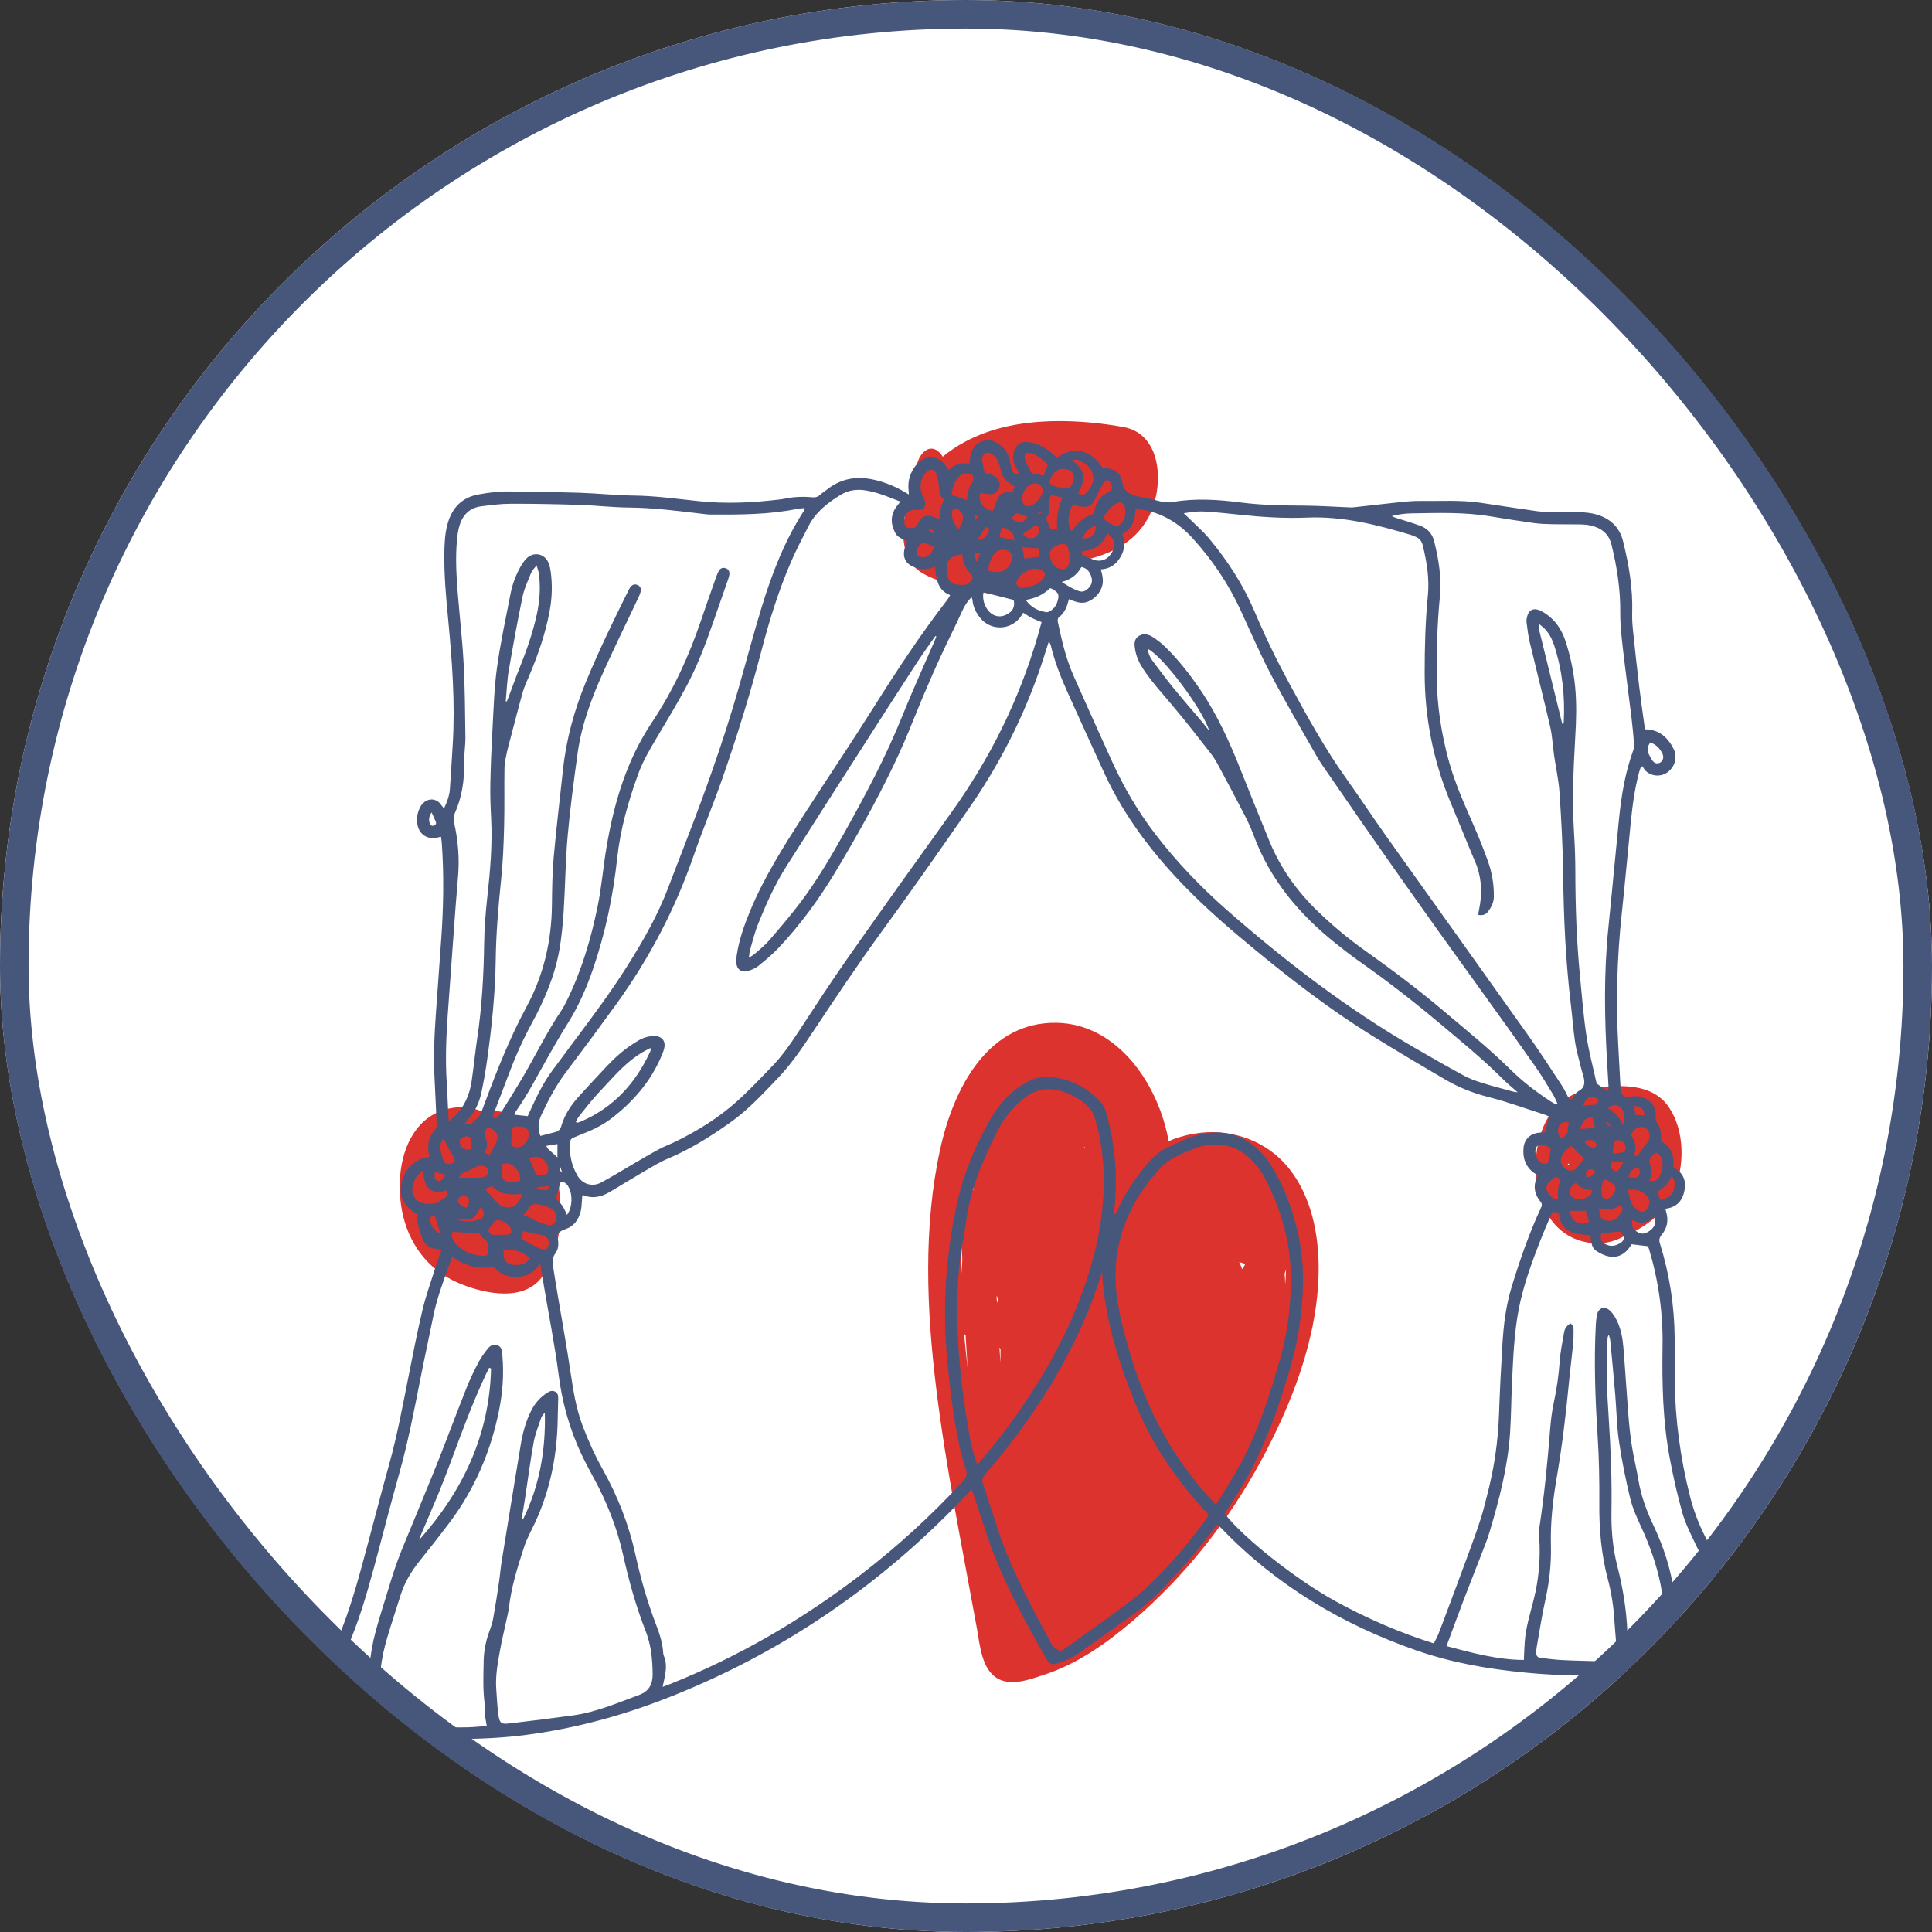 <svg width="203" height="203" viewBox="0 0 203 203" fill="none" xmlns="http://www.w3.org/2000/svg">
<rect x="0" y="0" width="203" height="203" fill="#333333" stroke="none"/>
<g clip-path="url(#clip0_1972_83518)">
<rect width="203" height="203" rx="101.5" fill="white"/>
<path d="M117.376 142.531C120.916 135.555 124.135 128.128 122.827 120.117C121.796 113.776 116.973 106.717 109.686 107.528C103.197 108.249 100.033 115.062 98.795 120.707C96.987 128.945 97.359 137.615 98.377 145.93C99.416 154.389 101.137 162.772 102.655 171.156C102.966 172.874 103.142 175.458 104.884 176.4C106.333 177.183 108.258 176.445 109.704 175.972C113.202 174.834 116.241 172.681 119.012 170.314C124.477 165.646 128.999 159.926 132.432 153.613C135.741 147.523 138.477 140.527 138.553 133.513C138.594 129.718 137.79 125.616 135.316 122.621C133.108 119.948 129.603 118.644 126.174 119.02C117.915 119.923 114.02 128.555 114.209 136.032C114.237 137.07 114.485 139.44 115.934 139.482C117.383 139.523 117.642 136.935 117.659 136.032C117.787 129.249 117.577 122.476 117.111 115.711L113.957 118.371C114.368 120.175 114.775 121.983 115.186 123.787C115.362 124.557 115.993 125.644 116.904 125.433C117.866 125.212 118.218 123.77 118.339 122.963C118.449 122.211 118.56 121.459 118.674 120.703L117.47 123.111L117.625 122.994H116.707L116.838 123.053L116.076 122.166L115.72 119.451L116.514 117.388L116.393 117.56L117.263 117.088C117.476 117.464 117.528 117.567 117.414 117.398C117.287 117.032 117.142 116.674 116.98 116.322C116.762 115.904 116.493 115.47 116.2 115.1C115.61 114.352 114.765 113.693 113.892 113.31C112.115 112.53 110.09 112.492 108.289 113.21C103.711 115.031 102.245 120.914 102.255 125.326C102.255 125.871 102.9 129.866 104.439 128.652C106.916 126.699 109.397 124.747 111.874 122.794L110.197 121.907C112.488 127.52 113.385 133.648 112.743 139.675L116.069 141.51C116.717 134.596 115.658 127.748 112.664 121.459C112.077 120.231 110.825 120.175 110.225 121.459C107.458 127.375 106.581 134.044 107.751 140.475C107.927 141.451 108.479 143.47 109.873 142.883C111.177 142.335 111.242 139.723 111.077 138.64C110.566 135.29 110.987 132.023 112.346 128.911L109.462 127.389C110.069 133.251 110.673 139.109 111.28 144.97L114.434 142.311C113.167 136.88 111.57 131.547 109.638 126.316C109.331 125.485 108.268 123.698 107.278 125.078C105.608 127.403 104.618 129.973 104.294 132.823H107.62C107.278 130.825 106.933 128.828 106.592 126.83C106.45 125.999 106.136 124.584 105.157 124.36C104.177 124.136 103.642 125.25 103.438 126.006C102.576 129.214 101.713 132.426 100.851 135.635L104.004 138.295C104.58 134.679 104.656 131.074 104.401 127.424C104.335 126.503 103.721 124.674 102.507 124.954C101.293 125.233 100.992 127.369 101.01 128.341C101.251 141.638 102.345 154.91 104.308 168.061C104.432 168.889 104.777 170.311 105.743 170.532C106.709 170.752 107.244 169.638 107.461 168.886C110.245 159.336 111.615 149.431 111.546 139.482C111.539 138.536 111.342 136.628 110.28 136.156C109.217 135.683 108.544 136.904 108.331 137.743C107.471 141.117 106.612 144.494 105.753 147.868L108.907 148.693C108.562 144.622 108.517 140.537 108.689 136.456H105.239C104.853 147.272 105.412 158.112 106.871 168.834C106.951 169.403 107.496 171.639 108.534 171.366C113.06 170.183 116.404 167.171 119.536 163.825C122.779 160.361 126.022 156.832 128.727 152.923C131.546 148.852 133.781 144.374 134.682 139.468C135.472 135.159 135.161 129.628 131.987 126.265C128.427 122.494 122.986 123.194 118.405 124.17C116.096 124.66 115.952 131.143 118.405 131.07C123.614 130.915 128.696 131.802 133.522 133.782C133.122 132.368 132.719 130.953 132.318 129.539C131.873 131.771 130.172 133.803 128.906 135.628C127.292 137.953 125.677 140.282 124.063 142.607C120.833 147.261 117.608 151.912 114.378 156.566C115.075 158.374 115.772 160.178 116.469 161.986C119.905 155.386 124.552 149.559 130.138 144.65C131.756 143.228 130.828 136.604 128.396 138.691C121.775 144.384 114.271 149 106.271 152.481L107.948 153.368C106.933 151.639 106.585 149.994 107.485 148.144C108.386 146.295 110.801 146.93 111.66 148.524C112.767 150.584 112.678 153.658 112.829 155.935C113.036 158.984 113.016 162.072 112.774 165.118L115.658 163.597C113.716 159.133 112.76 154.203 113.129 149.331C113.223 148.086 113.274 146.109 112.132 145.26C111.094 144.491 110.211 145.671 109.98 146.671C108.82 151.677 108.296 156.766 108.593 161.903L111.981 160.985C111.27 153.192 110.925 145.374 110.904 137.546C110.904 136.639 110.594 134.006 109.179 134.096C107.578 134.196 106.33 134.852 105.232 136.004C105.929 137.812 106.626 139.616 107.323 141.424C108.672 138.133 111.932 136.035 115.379 135.442C117.494 135.079 119.667 135.183 121.772 135.573C122.841 135.769 123.893 136.056 124.925 136.401C125.453 136.577 127.588 137.035 127.837 137.515L127.333 135.076C128.078 133.427 128.096 132.996 127.388 133.782C127.03 134.044 126.671 134.307 126.312 134.569C125.774 134.962 125.236 135.355 124.697 135.752C123.531 136.604 122.365 137.46 121.199 138.312C118.777 140.085 116.359 141.859 113.937 143.628L115.886 148.696C116.869 144.073 118.618 139.675 121.24 135.728H119.498C120.04 136.263 121.016 137.16 120.647 138.012C121.551 139.406 122.455 140.799 123.355 142.193C123.535 141.614 123.714 141.034 123.893 140.454C124.259 139.271 124.421 135.297 122.403 135.262C121.137 135.241 119.874 135.217 118.608 135.197C116.234 135.155 116.179 142.055 118.608 142.097C119.874 142.117 121.137 142.141 122.403 142.162L120.913 136.97C120.733 137.55 120.554 138.129 120.374 138.709C119.96 140.044 119.985 141.979 120.82 143.159C121.503 144.125 122.569 144.073 123.086 142.89C124.901 138.709 124.639 133.113 121.24 129.766C120.744 129.276 119.967 129.059 119.498 129.766C116.362 134.489 114.089 139.654 112.905 145.209C112.636 146.475 112.529 147.813 113.04 149.041C113.278 149.614 114.023 150.887 114.854 150.277C118.977 147.258 123.103 144.236 127.226 141.217C129.465 139.578 130.876 138.043 130.78 135.069C130.683 132.168 129.251 130.981 126.722 130.053C122.469 128.493 117.887 127.693 113.461 128.99C109.648 130.108 106.399 132.837 104.884 136.539C104.308 137.943 104.153 139.637 104.749 141.069C105.15 142.035 106.009 142.973 106.975 141.959C107.592 141.307 108.299 141.048 109.179 140.993L107.454 137.543C107.478 145.981 107.889 154.413 108.655 162.817C108.738 163.735 109.324 165.57 110.549 165.288C111.774 165.005 112.101 162.866 112.046 161.9C111.822 157.946 112.07 154.013 112.964 150.149L109.811 147.489C109.259 154.724 110.328 161.8 113.226 168.468C114.251 170.828 115.993 168.413 116.11 166.947C116.514 161.841 116.493 156.749 115.941 151.653C115.551 148.062 115.124 142.566 111.436 140.686C107.747 138.805 105.222 142.135 104.201 145.422C102.914 149.569 103.307 154.472 105.515 158.239C105.891 158.877 106.388 159.478 107.192 159.126C115.562 155.483 123.224 150.587 130.141 144.643L128.399 138.685C122.493 143.873 117.663 150.128 114.033 157.101C113.357 158.401 113.343 160.295 113.899 161.631C114.233 162.438 115.289 163.721 116.124 162.521C119.74 157.308 123.355 152.098 126.971 146.885C130.338 142.035 134.468 137.294 135.648 131.367C135.865 130.277 135.72 127.648 134.444 127.124C129.344 125.029 123.921 124.001 118.411 124.164V131.064C122.213 130.256 128.303 128.994 130.866 132.964C132.932 136.163 130.455 141.017 128.889 143.884C126.515 148.224 123.19 151.971 119.874 155.607C116.559 159.243 113.305 163.211 108.541 164.456C109.096 165.301 109.648 166.143 110.204 166.988C108.824 156.859 108.331 146.661 108.693 136.442C108.731 135.407 108.375 133.033 106.968 132.992C105.56 132.951 105.281 135.538 105.243 136.442C105.043 141.141 105.184 145.83 105.584 150.515C105.653 151.336 106.095 152.774 107.02 152.985C107.944 153.195 108.544 152.098 108.738 151.339C109.597 147.965 110.456 144.588 111.315 141.213L108.099 139.471C108.161 148.258 106.947 156.956 104.487 165.391L107.641 166.216C105.767 153.664 104.698 141.017 104.467 128.328L101.079 129.245C101.248 131.657 101.061 134.065 100.682 136.446C100.492 137.646 100.596 139.709 101.679 140.517C102.762 141.324 103.57 140.089 103.832 139.105C104.694 135.897 105.557 132.685 106.419 129.477L103.266 128.652C103.607 130.65 103.952 132.647 104.294 134.645C104.435 135.462 104.825 137.177 105.957 137.177C107.089 137.177 107.527 135.469 107.62 134.645C107.772 133.292 108.22 132.133 109.017 131.022L106.657 129.784C108.589 135.014 110.187 140.351 111.453 145.778C111.684 146.764 112.56 147.969 113.606 147.189C114.723 146.357 114.73 144.322 114.603 143.118C113.995 137.256 113.392 131.398 112.784 125.537C112.636 124.098 110.942 121.631 109.9 124.015C107.634 129.207 106.888 134.852 107.744 140.458L111.07 138.622C110.297 134.372 110.825 130.239 112.657 126.32H110.218C112.198 130.477 113.167 135.052 112.736 139.657C112.622 140.865 112.581 143.277 113.94 143.901C115.3 144.525 115.965 142.411 116.062 141.493C116.959 133.116 115.814 124.812 112.629 117.012C112.415 116.487 111.594 115.618 110.953 116.125C108.475 118.078 105.995 120.03 103.518 121.983L105.702 125.309C105.691 121.355 110.169 117.591 113.854 120.438C114.955 121.29 115.613 125.009 117.721 123.846C119.829 122.683 119.76 117.291 117.625 116.322C117.318 116.156 117.014 116.156 116.707 116.322C115.251 117.426 115.262 119.43 115.013 121.107L118.166 120.282C117.756 118.478 117.349 116.67 116.938 114.866C116.714 113.876 115.827 112.678 114.785 113.455C113.644 114.303 113.702 116.301 113.788 117.526C114.213 123.677 114.33 129.849 114.216 136.014H117.666C117.542 131.133 120.964 126.596 125.936 125.937C130.6 125.319 134.982 128.086 135.109 133.009C135.237 137.932 132.87 143.156 130.655 147.472C128.047 152.56 124.646 157.201 120.613 161.254C118.508 163.369 116.248 165.346 113.719 166.94C112.498 167.709 111.218 168.386 109.876 168.917C109.238 169.169 108.586 169.39 107.92 169.559C107.627 169.635 107.327 169.71 107.026 169.755C106.781 169.81 106.53 169.838 106.278 169.828C106.002 169.752 105.943 169.835 106.095 170.08L106.164 170.328C106.133 170.1 106.095 169.873 106.05 169.645C105.974 169.196 105.888 168.751 105.809 168.306C105.667 167.527 105.526 166.743 105.384 165.964C105.06 164.18 104.739 162.393 104.415 160.609C103.818 157.311 103.211 154.013 102.669 150.704C101.596 144.105 100.785 137.449 101.065 130.753C101.265 125.992 101.793 120.165 105.346 116.58C109.61 112.278 116.762 114.852 118.936 120.027C121.392 125.878 117.528 132.537 114.937 137.639C114.233 139.03 114.185 141.134 114.937 142.518C115.596 143.735 116.724 143.808 117.376 142.518V142.531Z" fill="#DC332E"/>
<path d="M118.902 127.61C120.396 125.868 121.075 123.394 120.927 121.124C120.872 120.293 120.813 119.44 120.423 118.685C120.196 118.247 119.771 117.674 119.202 117.674C117.822 117.674 117.415 120.186 117.477 121.124C117.491 121.272 117.498 121.421 117.494 121.569L117.529 121.096C117.477 121.448 117.494 121.393 117.584 120.931C117.501 121.19 117.501 121.217 117.584 121.007C117.674 120.627 117.442 121.272 117.398 121.369C117.308 121.524 117.325 121.5 117.446 121.3C117.356 121.421 117.263 121.535 117.163 121.645C116.156 122.818 116.08 124.957 116.545 126.365C116.873 127.351 117.853 128.828 118.905 127.603L118.902 127.61Z" fill="#DC332E"/>
<path d="M101.627 60.145C105.519 59.8 109.545 59.718 113.385 58.969C116.383 58.382 119.16 57.164 120.671 54.36C122.324 51.293 122.217 45.624 118.042 44.872C114.175 44.175 109.728 43.944 105.874 44.793C102.704 45.49 99.692 46.973 97.549 49.471C96.521 50.672 95.631 52.165 95.207 53.694C94.655 55.678 94.713 58.624 96.535 59.962C97.936 60.99 100.202 61.456 101.852 61.905C103.794 62.429 105.826 62.785 107.837 62.471C110.946 61.981 113.758 60.159 115.089 57.251C116.041 55.167 116.469 52.345 115.358 50.233C114.437 48.484 111.995 48.181 110.211 48.101C107.955 48.001 105.905 48.664 103.849 49.509C102.931 49.885 101.986 50.327 100.972 50.295C100.585 50.285 100.275 50.223 99.923 50.061C98.174 49.243 100.127 48.529 99.337 52.272C99.637 50.858 99.861 48.695 98.719 47.553C97.677 46.507 96.604 47.639 96.359 48.791C95.6 52.379 96.846 57.678 101.551 57.158C103.539 56.937 105.226 55.753 107.137 55.284C108.238 55.015 109.4 54.946 110.525 55.029C111.039 55.067 111.556 55.129 112.06 55.239L112.798 55.44C113.312 55.719 113.309 55.546 112.788 54.915L112.616 52.255C112.412 54.404 108.876 55.522 107.127 55.667C105.377 55.812 103.604 55.512 101.931 55.026C100.806 54.698 98.336 54.27 97.601 53.318L98.395 55.381C98.357 55.922 98.315 56.464 98.277 57.006C98.374 56.799 98.481 56.595 98.598 56.399C98.798 56.178 98.954 55.878 99.143 55.64C99.616 55.056 100.144 54.529 100.741 54.077C102.031 53.1 103.552 52.369 105.101 51.914C108.896 50.796 113.057 51.234 116.925 51.662C117.29 51.703 117.684 51.793 118.053 51.793L118.508 51.927C118.784 49.34 118.715 48.505 118.294 49.416C117.846 49.788 117.577 50.334 117.059 50.689C115.91 51.475 114.517 51.883 113.161 52.131C109.386 52.821 105.457 52.924 101.638 53.259C99.174 53.476 99.333 60.363 101.638 60.159L101.627 60.145Z" fill="#DC332E"/>
<path d="M48.315 132.143C51.282 131.063 53.414 128.372 53.952 125.278C54.452 122.418 53.904 118.723 51.202 117.081C49.063 115.78 46.093 116.253 44.35 117.995C42.025 120.317 41.66 124.184 42.246 127.251C42.884 130.587 44.93 133.399 48.083 134.769C50.498 135.818 54.428 136.763 56.532 134.655C58.985 132.195 59.137 127.51 58.665 124.308C58.192 121.107 56.581 117.926 53.421 116.977C49.705 115.859 47.097 119.171 46.7 122.552C46.459 124.595 46.883 126.992 48.342 128.535C48.86 129.08 49.495 129.466 50.209 129.68C50.378 129.732 53.096 129.87 52.958 129.577L52.513 126.22L52.451 126.637L54.573 124.229C52.727 123.377 50.878 122.525 49.032 121.673C46.676 120.586 46.017 127.358 48.114 128.328C49.96 129.18 51.809 130.032 53.655 130.884C55.018 131.512 55.642 129.38 55.777 128.476C56.146 125.968 55.411 122.601 52.292 122.856C51.727 122.901 51.226 123.049 50.671 122.87C49.708 122.563 49.843 121.662 49.888 123.505C49.933 125.347 49.774 124.588 50.509 124.067C50.899 123.794 51.295 123.677 51.761 123.639C53.652 123.484 55.435 125.109 55.387 126.989C55.332 129.207 53.386 129.114 51.585 128.845C49.784 128.576 42.833 125.637 46.648 123.629C47.335 123.266 48.139 123.173 48.904 123.266C49.274 123.311 49.608 123.394 49.943 123.56C49.988 123.58 50.709 124.136 50.73 124.136C51.009 124.602 50.999 124.229 50.699 123.025C50.809 122.697 50.799 122.677 50.671 122.966C50.422 123.128 50.178 123.701 49.95 123.936C49.232 124.678 48.352 125.143 47.39 125.495C45.289 126.261 45.765 133.075 48.308 132.15L48.315 132.143Z" fill="#DC332E"/>
<path d="M46.728 129.249C49.118 129.249 49.139 122.349 46.728 122.349C44.316 122.349 44.316 129.249 46.728 129.249Z" fill="#DC332E"/>
<path d="M169.896 130.18C172.432 129.259 174.74 127.803 175.854 125.24C177.03 122.528 177.041 118.819 175.34 116.318C173.818 114.086 171.055 114 168.588 114.176C165.883 114.369 163.562 115.473 162.347 117.995C160.194 122.459 161.409 130.06 167.312 130.615C169.716 130.843 171.935 129.518 172.98 127.369C174.184 124.895 174.374 120.82 172.176 118.813C171.766 118.44 171.4 118.209 170.848 118.464C169.095 119.271 167.905 120.548 166.905 122.173L168.581 121.286C168.395 121.038 168.229 120.983 168.091 121.124C167.757 120.027 166.822 118.813 165.732 119.886C164.641 120.958 164.714 123.308 165.114 124.605C165.556 126.044 166.256 127.282 167.664 127.938C168.471 128.314 168.964 127.665 169.34 127.051C169.91 126.127 170.796 125.561 171.762 125.119L170.434 124.771C171.162 125.55 171.155 124.96 170.406 123.001C170.513 122.639 170.482 122.587 170.306 122.842C169.968 122.966 169.637 123.346 169.275 123.487C168.333 123.853 167.184 123.832 166.246 123.456C165.687 123.232 165.366 122.711 164.886 122.476C164.307 122.19 165.604 122.1 164.804 122.697C164.942 122.594 165.583 121.921 165.949 121.714C167.07 121.083 168.426 121.048 169.678 121.034C170.193 121.027 170.72 121.024 171.231 121.065C171.931 121.121 172.514 121.566 173.132 121.645C173.367 121.99 173.418 122.004 173.287 121.683C173.153 121.341 173.153 120.986 173.284 120.613C173.449 120.731 172.401 121.759 172.328 121.821C171.379 122.625 170.134 123.101 168.978 123.518C166.877 124.281 167.353 131.095 169.896 130.173V130.18Z" fill="#DC332E"/>
<path d="M25.828 170.252C26.269 170.252 26.5 170.514 26.704 170.776C27.056 171.228 27.391 171.694 27.718 172.163C28.888 173.857 30.299 175.313 31.948 176.541C32.134 176.679 32.328 176.807 32.552 176.966C33.476 175.737 34.439 174.595 35.07 173.202C36.35 170.362 37.244 167.399 38.058 164.408C39.024 160.864 39.931 157.308 40.915 153.771C41.76 150.739 42.319 147.648 42.936 144.57C43.399 142.262 43.844 139.944 44.389 137.653C44.73 136.211 45.234 134.807 45.682 133.392C45.9 132.706 46.148 132.033 46.404 131.301C46.221 131.274 46.083 131.243 45.948 131.236C45.165 131.188 44.623 130.798 44.361 130.066C44.075 129.269 43.757 128.476 43.885 127.627C42.395 126.737 41.884 125.688 42.201 124.232C42.512 122.818 43.675 121.728 45.106 121.548C45.086 121.41 45.075 121.272 45.048 121.138C44.872 120.248 45.062 119.447 45.665 118.768C45.838 118.574 45.896 118.388 45.883 118.14C45.807 116.591 45.752 115.045 45.669 113.496C45.544 111.222 45.627 108.956 45.786 106.686C45.969 104.06 46.162 101.435 46.352 98.809C46.597 95.418 46.662 92.027 46.424 88.632C46.407 88.408 46.373 88.187 46.341 87.921C46.131 87.966 45.989 87.997 45.848 88.025C44.875 88.204 44.061 87.662 43.871 86.686C43.747 86.041 43.84 85.416 44.14 84.83C44.644 83.84 45.803 83.702 46.39 84.62C46.445 84.706 46.521 84.782 46.655 84.947C46.976 84.254 47.221 83.612 47.27 82.915C47.38 81.37 47.47 79.824 47.566 78.275C47.839 73.873 47.508 69.495 47.093 65.117C46.876 62.833 46.662 60.552 46.686 58.255C46.697 57.171 46.738 56.084 47.031 55.032C47.49 53.387 48.501 52.286 50.236 51.962C51.344 51.755 52.458 51.613 53.59 51.638C56.029 51.689 58.472 51.696 60.911 51.776C62.798 51.838 64.682 52.045 66.569 52.069C68.891 52.096 71.178 52.421 73.479 52.662C76.319 52.959 79.161 52.817 81.99 52.472C82.494 52.41 82.994 52.272 83.498 52.238C84.084 52.196 84.681 52.183 85.264 52.245C85.613 52.283 85.875 52.248 86.134 52.017C86.386 51.793 86.675 51.61 86.945 51.399C88.321 50.323 89.874 50.026 91.567 50.351C92.958 50.616 94.234 51.168 95.494 51.958C95.483 51.779 95.483 51.648 95.469 51.517C95.359 50.561 95.618 49.702 96.191 48.947C97.146 47.694 98.678 47.78 99.499 49.115C99.544 49.184 99.592 49.25 99.689 49.385C100.289 48.774 101.02 48.574 101.869 48.719C101.89 48.474 101.897 48.288 101.924 48.105C102.049 47.325 102.376 46.659 103.153 46.38C103.943 46.093 104.664 46.352 105.264 46.904C105.73 47.332 106.02 47.87 106.14 48.495C106.189 48.743 106.216 48.998 106.278 49.247C106.378 49.654 106.641 49.874 107.144 49.847C107.01 49.595 106.885 49.34 106.741 49.091C106.454 48.608 106.375 48.101 106.513 47.56C106.72 46.735 107.272 46.331 108.11 46.462C109.076 46.614 109.921 47.049 110.636 47.718C110.774 47.846 110.894 47.991 111.022 48.125C112.53 46.946 114.493 47.049 115.814 49.109C116.252 49.209 116.673 49.226 117.018 49.395C117.584 49.674 117.881 50.216 117.963 50.83C118.019 51.237 118.177 51.472 118.519 51.731C118.923 52.034 119.326 52.131 119.792 52.203C120.399 52.3 121.003 52.434 121.593 52.6C122.134 52.752 122.68 52.842 123.228 52.745C125.643 52.321 128.048 52.5 130.456 52.807C132.65 53.087 134.858 53.111 137.066 53.128C138.57 53.138 140.074 53.242 141.579 53.3C141.81 53.311 142.048 53.328 142.276 53.3C143.921 53.121 145.563 52.921 147.209 52.752C147.906 52.679 148.606 52.624 149.307 52.635C151.384 52.662 153.471 52.517 155.537 52.824C157.511 53.114 159.481 53.425 161.454 53.704C161.979 53.776 162.51 53.79 163.041 53.801C164.059 53.814 165.08 53.78 166.098 53.821C166.667 53.842 167.25 53.908 167.792 54.07C169.189 54.487 170.165 55.384 170.528 56.83C171.156 59.328 171.58 61.853 171.497 64.447C171.476 65.082 171.528 65.72 171.594 66.352C171.794 68.294 172.008 70.233 172.239 72.172C172.401 73.541 172.605 74.908 172.791 76.274C172.808 76.395 172.843 76.515 172.867 76.629C174.34 76.657 175.24 77.488 175.848 78.686C176.237 79.458 176.048 80.341 175.471 80.924C174.768 81.635 173.688 81.683 172.939 81.021C172.787 80.887 172.691 80.683 172.57 80.51C172.518 80.538 172.467 80.566 172.415 80.593C172.353 80.762 172.28 80.928 172.235 81.1C171.77 82.829 171.532 84.595 171.352 86.369C171.031 89.581 170.745 92.793 170.4 96.001C169.903 100.614 169.779 105.233 170.034 109.863C170.121 111.412 170.203 112.958 170.286 114.507C170.317 115.055 170.717 115.369 171.259 115.249C171.794 115.128 172.311 115.145 172.812 115.383C173.602 115.756 174.047 116.453 173.978 117.325C173.953 117.622 174.009 117.85 174.174 118.091C174.54 118.626 174.557 119.247 174.523 119.903C175.575 120.506 176.003 121.431 175.796 122.638C176.734 123.132 177.165 123.887 177.021 124.902C176.855 126.061 176.258 126.865 174.982 127.003C175.023 127.165 175.047 127.265 175.075 127.365C175.333 128.248 175.168 129.062 174.588 129.756C174.333 130.059 174.305 130.311 174.416 130.67C175.42 133.896 175.934 137.197 175.961 140.575C175.975 142.083 175.954 143.59 175.968 145.095C176.013 149.21 176.569 153.261 177.579 157.249C177.942 158.677 178.452 160.036 179.115 161.354C180.346 163.8 181.557 166.257 182.741 168.727C183.086 169.452 183.306 170.235 183.576 170.99C183.658 171.225 183.724 171.466 183.814 171.77C184.076 171.642 184.283 171.553 184.483 171.446C186.08 170.59 187.546 169.538 188.978 168.441C191.573 166.45 194.115 164.394 196.541 162.2C197.217 161.589 197.879 160.958 198.517 160.302C200.957 157.801 202.768 154.91 203.844 151.574C203.924 151.332 204.006 151.087 204.131 150.866C204.303 150.563 204.614 150.463 204.89 150.563C205.179 150.67 205.317 150.932 205.262 151.287C205.242 151.411 205.193 151.532 205.155 151.653C203.972 155.438 201.933 158.705 199.128 161.492C196.744 163.863 194.15 165.988 191.517 168.068C190.434 168.924 189.334 169.755 188.226 170.58C184.907 173.05 181.178 174.533 177.103 175.196C171.563 176.096 166.001 176.286 160.412 175.758C156.445 175.386 152.543 174.716 148.772 173.395C140.999 170.673 134.092 166.564 128.348 160.595C128.244 160.488 128.137 160.385 128.027 160.288C127.999 160.264 127.951 160.264 127.858 160.237C127.744 160.381 127.61 160.54 127.485 160.706C125.94 162.817 124.201 164.766 122.417 166.674C121.355 167.809 120.185 168.827 118.926 169.734C117.17 171.001 115.397 172.246 113.637 173.509C112.819 174.095 111.94 174.544 110.97 174.823C110.646 174.916 110.38 174.854 110.166 174.606C110.056 174.478 109.953 174.34 109.87 174.192C107.482 169.955 105.157 165.688 103.611 161.047C103.184 159.757 102.77 158.463 102.345 157.173C102.283 156.98 102.204 156.793 102.093 156.504C101.824 156.783 101.624 156.99 101.424 157.201C92.523 166.585 82.097 173.726 70.036 178.439C65.292 180.291 60.404 181.613 55.349 182.282C52.928 182.603 50.492 182.72 48.046 182.717C45.696 182.713 43.402 182.279 41.087 182.006C36.95 180.888 33.021 179.356 29.781 176.424C28.581 175.337 27.497 174.144 26.607 172.788C26.307 172.329 26.073 171.825 25.838 171.328C25.686 170.997 25.634 170.638 25.814 170.245L25.828 170.252ZM162.755 117.319C162.682 117.281 162.575 117.212 162.462 117.174C160.461 116.532 158.484 115.801 156.452 115.283C154.847 114.873 153.333 114.296 151.922 113.468C149.303 111.937 146.688 110.391 144.111 108.787C139.83 106.123 135.841 103.063 131.953 99.862C129.328 97.702 126.751 95.49 124.387 93.044C120.999 89.539 118.088 85.696 116.038 81.249C114.714 78.375 113.413 75.494 112.112 72.61C111.412 71.061 110.808 69.474 110.408 67.818C110.384 67.711 110.322 67.614 110.215 67.366C110.091 67.752 110.011 67.987 109.939 68.225C108.121 74.18 105.426 79.721 101.883 84.833C98.861 89.194 95.814 93.541 92.685 97.829C90.129 101.331 87.728 104.933 85.333 108.538C84.216 110.222 83.077 111.881 81.676 113.344C80.117 114.966 78.589 116.629 76.743 117.936C74.662 119.413 72.51 120.765 70.143 121.755C69.308 122.104 68.525 122.594 67.738 123.049C66.527 123.753 65.337 124.488 64.133 125.205C63.26 125.73 62.346 125.992 61.342 125.595C61.307 125.581 61.259 125.602 61.173 125.612C61.166 125.792 61.166 125.978 61.145 126.164C61.107 126.544 61.107 126.934 61.011 127.299C60.78 128.162 60.304 128.859 59.417 129.142C59.055 129.259 58.775 129.435 58.551 129.708C58.727 130.743 58.717 131.16 58.351 131.695C58.102 132.057 58.016 132.43 58.078 132.837C58.227 133.823 58.385 134.807 58.551 135.79C59.031 138.657 59.555 141.52 59.979 144.394C60.248 146.205 60.542 147.999 61.183 149.721C61.784 151.336 62.498 152.898 63.336 154.403C64.906 157.218 66.075 160.185 66.765 163.345C67.311 165.832 68.007 168.285 68.922 170.669C69.294 171.642 69.626 172.629 69.684 173.681C69.691 173.785 69.712 173.895 69.753 173.988C70.053 174.685 69.995 175.399 69.864 176.117C69.801 176.465 69.715 176.807 69.622 177.242C69.936 177.124 70.171 177.045 70.402 176.952C77.626 174.064 84.281 170.19 90.446 165.456C94.293 162.5 97.86 159.236 101.152 155.669C101.538 155.251 101.679 154.896 101.472 154.327C101.179 153.513 100.958 152.66 100.782 151.812C100.168 148.858 99.803 145.86 99.523 142.862C98.999 137.222 99.385 131.619 100.638 126.092C101.345 122.963 102.645 120.058 104.239 117.284C104.553 116.736 104.964 116.235 105.378 115.756C106.089 114.931 106.913 114.234 107.879 113.71C108.748 113.237 109.67 113.068 110.649 113.192C112.675 113.444 114.365 114.345 115.707 115.873C115.935 116.132 116.1 116.484 116.197 116.818C117.156 120.141 117.456 123.525 117.101 126.968C117.077 127.189 117.073 127.41 117.06 127.631C117.246 127.51 117.329 127.372 117.391 127.224C118.17 125.436 119.236 123.836 120.499 122.356C121.096 121.655 121.748 121 122.583 120.606C123.635 120.11 124.698 119.575 125.812 119.275C127.996 118.681 130.063 118.995 131.86 120.496C132.771 121.258 133.468 122.187 134.03 123.222C135.175 125.326 135.962 127.565 136.455 129.901C137.132 133.106 136.973 136.321 136.507 139.53C136.159 141.931 135.434 144.242 134.699 146.55C133.337 150.849 131.494 154.91 128.934 158.632C128.841 158.767 128.772 158.922 128.7 159.053C130.508 161.472 136.169 165.97 140.313 168.237C143.607 170.041 147.037 171.542 150.656 172.677C150.838 172.305 151.008 172.011 151.132 171.697C151.422 170.97 151.694 170.231 151.97 169.496C152.75 167.409 153.533 165.325 154.302 163.231C154.747 162.017 155.189 160.799 155.586 159.571C155.848 158.763 156.038 157.935 156.252 157.114C156.983 154.334 157.404 151.508 157.504 148.627C157.59 146.147 157.714 143.666 157.866 141.186C157.99 139.15 158.242 137.135 158.846 135.169C159.708 132.364 160.664 129.601 161.899 126.937C162.003 126.713 162.068 126.523 161.885 126.295C161.195 125.443 161.037 124.519 161.589 123.518C161.496 123.453 161.43 123.401 161.361 123.36C160.354 122.725 159.981 121.776 160.078 120.637C160.16 119.689 160.792 119.102 161.74 119.009C161.947 118.988 162.158 118.985 162.355 118.971C162.489 118.412 162.617 117.884 162.755 117.319ZM155.31 96.118C155.344 95.922 155.368 95.76 155.403 95.601C155.727 94.076 155.71 92.565 155.203 91.078C155.061 90.657 154.868 90.257 154.699 89.846C153.906 87.925 153.105 86.006 152.319 84.081C150.569 79.803 149.697 75.356 149.693 70.733C149.693 68.015 149.759 65.296 150.028 62.591C150.207 60.787 149.914 59.038 149.493 57.295C149.389 56.868 149.151 56.574 148.751 56.405C148.575 56.33 148.403 56.25 148.22 56.195C144.673 55.132 141.106 54.225 137.346 54.384C134.989 54.484 132.633 54.332 130.287 54.084C129.103 53.959 127.924 53.835 126.737 53.752C125.978 53.701 125.219 53.766 124.377 53.935C124.567 54.115 124.687 54.221 124.805 54.335C125.557 55.081 126.371 55.778 127.047 56.585C129 58.927 130.646 61.47 131.839 64.292C132.916 66.835 134.116 69.319 135.434 71.748C137.308 75.201 139.195 78.644 141.486 81.846C142.883 83.795 144.194 85.806 145.584 87.759C150.58 94.783 155.603 101.787 160.592 108.814C161.82 110.543 162.972 112.326 164.138 114.103C164.456 114.59 164.683 115.135 164.977 115.701C165.128 115.5 165.246 115.328 165.377 115.169C165.525 114.99 165.649 114.755 165.843 114.655C166.602 114.255 166.529 113.637 166.346 112.975C166.26 112.668 166.156 112.368 166.084 112.057C165.877 111.191 165.622 110.332 165.491 109.453C165.301 108.173 165.215 106.879 165.059 105.592C164.504 101.01 164.297 96.415 164.242 91.802C164.207 88.96 164.049 86.12 163.862 83.284C163.776 81.977 163.479 80.683 163.293 79.382C163.148 78.375 163.107 77.343 162.879 76.357C162.199 73.4 161.444 70.461 160.74 67.507C160.574 66.811 160.485 66.093 160.398 65.379C160.371 65.137 160.426 64.868 160.505 64.63C160.678 64.116 161.102 63.899 161.613 64.071C161.889 64.164 162.158 64.313 162.403 64.478C163.431 65.168 164.083 66.145 164.469 67.304C164.994 68.881 165.339 70.495 165.501 72.151C165.673 73.911 165.622 75.674 165.515 77.433C165.315 80.849 165.18 84.261 165.397 87.68C165.48 88.994 165.522 90.308 165.525 91.626C165.529 95.259 165.656 98.885 166.008 102.504C166.212 104.595 166.37 106.696 166.681 108.773C166.926 110.425 167.367 112.054 167.726 113.689C167.747 113.782 167.816 113.882 167.892 113.938C168.237 114.193 168.596 114.434 168.989 114.71C168.999 114.51 169.02 114.327 169.01 114.145C168.968 113.361 168.916 112.575 168.872 111.792C168.585 107.017 168.506 102.246 168.996 97.478C169.386 93.676 169.724 89.87 170.11 86.069C170.359 83.615 170.752 81.187 171.604 78.855C171.68 78.644 171.714 78.396 171.697 78.171C171.618 77.219 171.528 76.267 171.414 75.318C171.121 72.917 170.793 70.519 170.517 68.118C170.376 66.876 170.234 65.624 170.245 64.378C170.269 61.936 169.9 59.559 169.317 57.202C169.034 56.067 168.233 55.464 167.14 55.215C166.791 55.136 166.426 55.105 166.067 55.098C165.111 55.081 164.155 55.101 163.2 55.081C162.524 55.067 161.841 55.05 161.171 54.956C159.615 54.742 158.066 54.494 156.514 54.239C153.795 53.794 151.052 53.897 148.317 53.939C147.623 53.949 146.933 54.042 146.25 54.221C146.443 54.342 146.636 54.401 146.833 54.463C147.64 54.722 148.458 54.953 149.251 55.25C149.986 55.526 150.487 56.06 150.683 56.843C151.177 58.789 151.487 60.745 151.287 62.767C151.008 65.579 150.939 68.401 150.966 71.227C150.994 74.132 151.432 76.978 152.181 79.779C152.833 82.208 153.864 84.492 154.868 86.79C155.413 88.031 155.917 89.298 156.369 90.574C156.786 91.761 156.986 92.996 156.959 94.266C156.948 94.852 156.69 95.332 156.362 95.777C156.12 96.101 155.772 96.232 155.31 96.125V96.118ZM51.772 117.308C51.951 117.512 52.11 117.553 52.275 117.363C52.4 117.219 52.534 117.081 52.634 116.918C53.407 115.673 54.19 114.438 54.932 113.175C56.298 110.853 57.468 108.418 58.982 106.179C59.231 105.809 59.427 105.406 59.624 105.006C61.139 101.894 62.108 98.592 62.798 95.218C63.209 93.203 63.374 91.14 63.712 89.111C64.502 84.406 65.82 79.903 68.518 75.87C70.733 72.555 72.389 68.946 73.665 65.165C74.186 63.616 74.735 62.077 75.28 60.535C75.356 60.318 75.453 60.1 75.584 59.907C75.725 59.697 75.953 59.621 76.205 59.69C76.481 59.766 76.639 59.973 76.643 60.249C76.643 60.435 76.591 60.625 76.529 60.804C75.987 62.37 75.439 63.93 74.894 65.496C74.093 67.804 73.22 70.088 72.058 72.241C71.099 74.014 70.064 75.746 69.029 77.475C68.287 78.716 67.555 79.962 67.059 81.321C66.01 84.202 65.175 87.145 64.847 90.198C64.419 94.162 63.605 98.033 62.312 101.807C61.618 103.822 60.773 105.758 59.631 107.565C58.931 108.676 58.275 109.822 57.626 110.964C56.505 112.937 55.48 114.969 54.166 116.829C54.114 116.905 54.097 117.005 54.052 117.125C54.539 117.177 54.977 117.222 55.446 117.274C55.539 117.067 55.622 116.877 55.712 116.687C56.367 115.259 57.04 113.838 57.975 112.564C58.779 111.471 59.589 110.377 60.404 109.29C62.318 106.744 64.212 104.184 65.917 101.49C67.576 98.865 69.108 96.177 70.212 93.262C70.823 91.654 71.444 90.053 72.065 88.449C74.097 83.201 75.994 77.909 77.55 72.5C78.382 69.605 79.147 66.686 80.027 63.806C81.117 60.245 82.449 56.781 84.492 53.635C84.523 53.587 84.519 53.518 84.547 53.387C84.267 53.414 84.019 53.418 83.777 53.466C80.803 54.077 77.785 54.073 74.769 54.066C74.431 54.066 74.09 54.025 73.755 53.983C71.206 53.676 68.663 53.349 66.082 53.328C64.344 53.314 62.608 53.104 60.869 53.048C58.472 52.973 56.074 52.924 53.673 52.931C52.638 52.931 51.599 53.066 50.571 53.197C49.277 53.362 48.546 54.18 48.232 55.398C48.115 55.846 48.053 56.316 48.011 56.778C47.849 58.624 47.949 60.469 48.097 62.312C48.294 64.765 48.581 67.214 48.712 69.674C48.85 72.258 48.867 74.849 48.901 77.44C48.912 78.351 48.749 79.265 48.767 80.172C48.801 82.004 48.539 83.767 47.79 85.448C47.645 85.772 47.632 86.082 47.711 86.434C48.135 88.308 48.294 90.202 48.125 92.127C47.935 94.283 47.783 96.443 47.625 98.602C47.428 101.269 47.231 103.936 47.045 106.606C46.883 108.959 46.783 111.312 46.935 113.668C47.011 114.876 47.052 116.083 47.114 117.294C47.121 117.432 47.142 117.57 47.173 117.829C47.407 117.615 47.556 117.481 47.704 117.343C48.794 116.325 49.343 115.031 49.557 113.589C49.778 112.078 49.926 110.557 50.15 109.045C50.64 105.761 50.823 102.463 50.871 99.144C50.895 97.533 51.02 95.918 51.196 94.317C51.506 91.53 51.748 88.742 51.603 85.93C51.541 84.744 51.496 83.553 51.52 82.367C51.558 80.459 51.637 78.547 51.744 76.643C51.865 74.483 51.923 72.306 52.217 70.167C52.576 67.563 53.138 64.989 53.638 62.405C53.828 61.422 54.173 60.48 54.659 59.603C54.842 59.272 55.056 58.941 55.322 58.675C56.091 57.91 57.264 58.172 57.651 59.183C57.754 59.459 57.82 59.755 57.861 60.045C58.051 61.422 58.009 62.798 57.758 64.168C57.323 66.562 56.519 68.843 55.574 71.075C55.343 71.62 55.084 72.165 54.925 72.734C54.456 74.407 54.028 76.094 53.583 77.778C53.476 78.189 53.352 78.596 53.269 79.01C53.162 79.548 53.017 80.09 53.007 80.635C52.972 82.694 53.024 84.754 52.969 86.814C52.921 88.68 52.848 90.55 52.655 92.403C52.355 95.276 52.117 98.15 52.082 101.041C52.062 102.739 51.948 104.436 51.799 106.127C51.648 107.859 51.43 109.587 51.192 111.312C51.026 112.509 50.819 113.703 50.561 114.883C50.319 115.977 49.833 116.963 49.022 117.767C48.946 117.843 48.912 117.96 48.832 118.102C49.108 118.119 49.315 118.133 49.508 118.147C49.65 117.978 49.747 117.791 49.898 117.695C50.343 117.408 50.537 116.974 50.706 116.511C50.785 116.29 50.875 116.077 50.954 115.856C52.237 112.413 53.583 109.004 55.336 105.761C57.123 102.453 57.951 98.878 57.992 95.111C58.009 93.413 58.03 91.709 58.182 90.022C58.454 86.959 58.834 83.902 59.158 80.842C59.503 77.606 60.369 74.514 61.618 71.516C62.967 68.28 64.488 65.127 66.055 61.994C66.11 61.88 66.172 61.767 66.251 61.667C66.445 61.425 66.703 61.339 66.99 61.467C67.279 61.594 67.39 61.856 67.317 62.153C67.252 62.419 67.135 62.671 67.017 62.919C65.837 65.413 64.623 67.89 63.484 70.406C62.211 73.214 61.107 76.094 60.687 79.172C60.293 82.053 59.9 84.937 59.645 87.831C59.413 90.45 59.393 93.089 59.227 95.715C59.141 97.067 59.013 98.426 58.782 99.761C58.299 102.528 57.202 105.085 55.867 107.538C54.942 109.239 54.156 110.998 53.476 112.813C52.962 114.186 52.431 115.549 51.91 116.918C51.858 117.053 51.817 117.191 51.775 117.312L51.772 117.308ZM56.781 119.354C57.312 119.216 57.82 119.082 58.33 118.954C58.672 118.871 58.872 118.674 58.972 118.326C59.331 117.074 60.055 116.032 60.928 115.083C61.859 114.065 62.794 113.051 63.74 112.047C64.571 111.164 65.468 110.353 66.493 109.694C66.865 109.453 67.248 109.197 67.659 109.052C68.045 108.914 68.487 108.835 68.894 108.866C69.619 108.925 69.971 109.477 69.784 110.181C69.688 110.546 69.529 110.898 69.374 111.247C68.266 113.727 66.538 115.711 64.423 117.377C63.567 118.053 62.622 118.574 61.608 118.975C61.152 119.154 60.707 119.347 60.255 119.533C60.041 119.62 59.914 119.761 59.893 120.006C59.793 121.272 60.048 122.466 60.69 123.553C61.218 124.446 62.26 124.74 63.17 124.246C64.382 123.591 65.555 122.866 66.748 122.173C67.593 121.683 68.428 121.186 69.291 120.727C69.853 120.427 70.457 120.213 71.026 119.93C73.3 118.806 75.453 117.481 77.35 115.794C78.695 114.597 79.934 113.275 81.183 111.978C82.201 110.919 83.039 109.718 83.843 108.49C85.575 105.844 87.3 103.191 89.115 100.603C92.675 95.532 96.284 90.488 99.899 85.454C104.005 79.748 107.082 73.545 109.045 66.79C109.18 66.324 109.307 65.855 109.442 65.365C109.076 65.213 108.738 65.093 108.421 64.93C108.11 64.772 107.82 64.568 107.513 64.378C107.441 64.492 107.4 64.565 107.355 64.637C106.368 66.228 104.136 66.369 102.98 64.91C102.549 64.368 102.245 63.768 102.183 63.067C102.176 62.981 102.135 62.895 102.09 62.75C101.624 63.191 101.352 63.664 101.117 64.164C100.769 64.913 100.424 65.669 100.058 66.41C98.581 69.422 97.236 72.493 95.987 75.608C95.342 77.223 94.655 78.827 93.903 80.393C92.05 84.264 89.949 88.004 87.741 91.678C86.044 94.504 84.098 97.16 81.835 99.568C81.169 100.276 80.414 100.907 79.655 101.514C79.337 101.769 78.913 101.938 78.513 102.039C77.878 102.197 77.422 101.838 77.367 101.186C77.343 100.914 77.367 100.634 77.412 100.362C77.654 98.754 78.188 97.24 78.806 95.742C80.272 92.189 82.322 88.963 84.385 85.748C86.827 81.942 89.359 78.196 91.768 74.37C94.221 70.468 96.749 66.621 99.572 62.971C99.668 62.846 99.734 62.698 99.834 62.529C98.43 61.987 98.395 60.739 98.24 59.531C97.529 59.88 96.863 59.849 96.197 59.638C95.159 59.31 94.766 58.558 95.087 57.506C95.152 57.289 95.238 57.075 95.314 56.861C94.4 56.461 94.217 56.333 93.983 55.826C93.537 54.877 93.61 53.973 94.265 53.135C94.372 52.997 94.486 52.862 94.61 52.707C93.869 52.424 93.203 52.145 92.52 51.917C92.019 51.751 91.499 51.62 90.978 51.531C90.07 51.375 89.159 51.496 88.387 51.962C87 52.8 85.713 53.787 84.95 55.284C84.326 56.512 83.677 57.734 83.129 59C81.807 62.043 80.831 65.21 79.996 68.415C78.823 72.917 77.447 77.357 75.918 81.746C74.956 84.513 73.814 87.214 72.858 89.981C70.919 95.584 68.187 100.762 64.72 105.558C62.991 107.948 61.235 110.322 59.455 112.675C58.41 114.058 57.62 115.576 56.888 117.136C56.567 117.822 56.464 118.502 56.774 119.34L56.781 119.354ZM119.323 53.462C119.274 54.566 118.998 55.546 117.932 56.136C118.277 56.975 118.174 57.765 117.732 58.524C117.277 59.303 116.618 59.779 115.662 59.828C115.883 60.563 116 61.228 115.69 61.887C115.397 62.508 114.931 62.96 114.296 63.219C113.613 63.499 112.975 63.212 112.302 62.957C112.133 63.75 111.857 64.399 111.246 64.868C111.15 64.941 111.115 65.175 111.143 65.317C111.55 67.249 111.988 69.177 112.795 70.992C114.151 74.035 115.507 77.081 116.894 80.11C118.108 82.763 119.575 85.268 121.348 87.59C123.615 90.553 126.185 93.231 128.983 95.684C135.11 101.052 141.561 105.989 148.624 110.084C150.349 111.084 152.08 112.075 153.833 113.027C154.444 113.358 155.116 113.589 155.782 113.8C156.835 114.127 157.904 114.4 158.967 114.693C159.087 114.728 159.219 114.735 159.467 114.772C158.856 114.227 158.328 113.8 157.852 113.323C155.82 111.295 153.602 109.484 151.408 107.638C148.627 105.299 145.767 103.07 142.793 100.986C141.975 100.414 141.192 99.796 140.409 99.175C136.545 96.111 133.461 92.458 131.725 87.769C131.453 87.034 131.122 86.32 130.763 85.623C129.89 83.926 128.993 82.239 128.089 80.559C127.827 80.072 127.551 79.589 127.213 79.158C125.867 77.437 124.525 75.708 123.118 74.038C122.093 72.82 121.017 71.647 120.133 70.316C119.719 69.688 119.402 69.019 119.274 68.277C119.185 67.749 119.109 67.183 119.647 66.831C120.158 66.5 120.692 66.655 121.148 66.952C121.624 67.263 122.083 67.618 122.486 68.018C123.866 69.377 125.053 70.902 126.14 72.507C127.948 75.177 129.259 78.099 130.435 81.087C131.391 83.516 132.381 85.93 133.368 88.349C134.523 91.185 136.255 93.624 138.456 95.746C140.002 97.24 141.644 98.616 143.393 99.858C146.25 101.887 149.051 103.988 151.725 106.254C154.071 108.245 156.469 110.174 158.667 112.34C159.967 113.624 161.416 114.741 162.951 115.738C163.134 115.856 163.331 115.952 163.521 116.056C163.559 116.018 163.6 115.98 163.638 115.945C163.486 115.628 163.365 115.297 163.183 115C162.572 114.007 161.982 112.996 161.309 112.044C159.294 109.18 157.259 106.327 155.206 103.491C149.872 96.136 144.639 88.708 139.502 81.214C139.105 80.638 138.694 80.066 138.349 79.458C136.735 76.615 135.075 73.797 133.557 70.906C132.384 68.674 131.387 66.348 130.325 64.054C129.048 61.294 127.358 58.81 125.322 56.564C123.839 54.925 122.021 53.849 119.806 53.511C119.664 53.49 119.519 53.49 119.316 53.476L119.323 53.462ZM51.144 181.347C51.065 180.871 50.975 180.44 50.93 180.005C50.899 179.691 50.971 179.367 50.93 179.053C50.723 177.552 50.795 176.044 50.819 174.537C50.84 173.464 51.044 172.432 51.413 171.425C51.582 170.97 51.737 170.5 51.824 170.024C52.048 168.793 52.234 167.557 52.42 166.319C52.531 165.584 52.586 164.842 52.703 164.107C53.359 160.043 54.021 155.979 54.694 151.919C54.904 150.635 55.222 149.386 55.815 148.217C56.219 147.42 56.788 146.782 57.547 146.309C57.799 146.154 58.058 146.081 58.327 146.223C58.606 146.371 58.661 146.633 58.651 146.93C58.627 147.651 58.61 148.372 58.599 149.093C58.537 153.164 57.713 157.052 55.87 160.706C55.556 161.33 55.253 161.968 55.039 162.631C54.37 164.691 53.724 166.757 53.473 168.92C53.424 169.341 53.317 169.755 53.228 170.169C52.996 171.246 52.731 172.318 52.538 173.402C52.296 174.758 52.037 176.12 52.144 177.511C52.206 178.335 52.241 179.167 52.341 179.984C52.479 181.113 52.648 181.188 53.604 181.075C55.815 180.816 58.027 180.54 60.235 180.236C62.674 179.898 64.92 178.915 67.207 178.07C68.228 177.69 68.58 176.89 68.573 175.924C68.563 174.395 68.421 172.874 67.856 171.425C66.841 168.831 66.086 166.15 65.486 163.435C64.847 160.547 63.774 157.842 62.363 155.255C61.918 154.434 61.473 153.613 61.076 152.767C59.841 150.135 59.072 147.382 58.699 144.484C58.299 141.372 57.682 138.288 57.161 135.19C57.033 134.427 56.912 133.661 56.767 132.757C56.143 133.716 55.339 134.117 54.356 134.165C53.342 134.213 52.475 133.899 51.934 133.075C50.267 133.382 48.839 133.033 47.511 132.043C47.349 132.495 47.207 132.888 47.066 133.285C46.476 134.924 45.876 136.556 45.534 138.27C45.106 140.413 44.63 142.548 44.209 144.694C43.533 148.131 42.871 151.567 41.915 154.944C41.008 158.149 40.197 161.382 39.324 164.597C38.5 167.63 37.627 170.649 36.316 173.516C35.909 174.406 35.46 175.265 34.874 176.058C34.574 176.465 34.342 176.924 34.097 177.373C34.022 177.511 34.011 177.683 33.973 177.835C35.464 178.887 37.095 179.481 38.855 179.971C38.803 179.505 38.734 179.129 38.724 178.756C38.648 176.283 38.82 173.833 39.466 171.435C39.797 170.207 40.183 168.993 40.559 167.775C40.942 166.54 41.297 165.294 41.743 164.08C42.246 162.707 42.833 161.361 43.385 160.005C44.292 157.787 45.22 155.576 46.103 153.347C47.087 150.859 48.018 148.351 49.005 145.867C49.374 144.943 49.805 144.039 50.267 143.156C50.54 142.635 50.895 142.152 51.265 141.689C51.51 141.379 51.868 141.196 52.286 141.358C52.682 141.513 52.741 141.883 52.772 142.252C52.779 142.338 52.786 142.421 52.793 142.507C52.959 144.446 52.807 146.374 52.42 148.272C51.547 152.553 49.86 156.49 47.228 159.992C46.197 161.365 45.127 162.714 44.054 164.056C43.199 165.129 42.508 166.284 42.094 167.602C41.632 169.079 41.142 170.552 40.697 172.036C40.038 174.233 39.724 176.472 40.004 178.767C40.049 179.146 40.131 179.519 40.211 179.891C40.29 180.253 40.514 180.481 40.883 180.578C41.518 180.743 42.143 180.971 42.788 181.088C44.906 181.478 47.049 181.537 49.195 181.489C49.843 181.475 50.488 181.399 51.154 181.351L51.144 181.347ZM165.015 139.05C165.318 139.264 165.342 139.543 165.339 139.819C165.335 140.285 165.339 140.754 165.294 141.22C165.159 142.573 164.98 143.918 164.852 145.27C164.535 148.631 164.128 151.981 163.559 155.31C163.162 157.635 162.893 159.985 162.958 162.345C163.01 164.314 162.793 166.233 162.365 168.151C162.006 169.765 161.761 171.404 161.471 173.033C161.433 173.24 161.416 173.454 161.413 173.667C161.406 173.964 161.561 174.161 161.854 174.195C162.613 174.285 163.369 174.388 164.131 174.426C165.401 174.492 166.677 174.513 167.95 174.551C168.333 174.561 168.716 174.585 169.096 174.571C169.744 174.554 169.838 174.461 169.845 173.83C169.848 173.385 169.831 172.939 169.803 172.494C169.751 171.711 169.662 170.928 169.617 170.145C169.534 168.72 169.306 167.316 168.944 165.939C168.254 163.335 168.019 160.689 168.044 157.994C168.064 155.555 168.013 153.109 167.854 150.677C167.609 146.857 167.474 143.045 167.674 139.223C167.692 138.885 167.726 138.543 167.785 138.212C167.926 137.415 168.578 137.17 169.172 137.718C169.444 137.97 169.658 138.308 169.831 138.643C170.307 139.564 170.49 140.575 170.576 141.589C170.766 143.894 170.9 146.205 171.083 148.51C171.173 149.652 171.287 150.794 171.463 151.922C171.652 153.136 171.959 154.334 172.159 155.548C172.429 157.176 172.991 158.694 173.691 160.185C174.771 162.479 175.592 164.863 175.892 167.402C175.989 168.223 176.099 169.044 176.241 169.859C176.42 170.89 176.52 171.918 176.379 172.964C176.334 173.291 176.341 173.626 176.32 174.026C178.528 173.716 180.591 173.212 182.578 172.36C182.561 172.187 182.568 172.056 182.53 171.942C182.223 171.039 181.982 170.104 181.578 169.248C180.429 166.809 179.194 164.411 178.028 161.982C177.545 160.971 177.041 159.943 176.745 158.87C176.227 157.011 175.803 155.124 175.447 153.226C174.716 149.348 174.623 145.419 174.688 141.486C174.747 137.994 174.267 134.586 173.27 131.246C173.229 131.112 173.157 130.987 173.136 130.943C172.515 130.867 171.98 130.801 171.438 130.736C170.824 131.764 170.024 132.219 168.992 132.005C168.551 131.916 168.116 131.691 167.737 131.439C167.167 131.06 167.188 130.384 167.098 129.759C165.411 129.752 163.959 129.445 163.786 127.424C163.148 127.289 163.134 127.282 162.92 127.776C162.541 128.652 162.161 129.528 161.816 130.418C160.909 132.754 160.047 135.117 159.574 137.58C159.081 140.147 158.991 142.766 158.867 145.374C158.784 147.071 158.784 148.772 158.673 150.466C158.446 154.071 157.535 157.542 156.507 160.985C156.258 161.817 155.92 162.624 155.61 163.435C155.023 164.96 154.416 166.478 153.833 168.003C153.222 169.607 152.632 171.221 152.036 172.833C152.025 172.864 152.053 172.912 152.07 172.981C154.689 173.671 157.314 174.399 160.116 174.416C160.15 173.74 160.164 173.109 160.212 172.477C160.329 170.987 160.768 169.562 161.137 168.123C161.699 165.922 161.885 163.693 161.723 161.43C161.703 161.137 161.696 160.833 161.74 160.544C162.268 157.08 162.606 153.595 162.882 150.104C162.955 149.176 163.072 148.244 163.269 147.334C163.572 145.919 163.779 144.501 163.879 143.056C163.948 142.024 164.173 141.003 164.345 139.978C164.411 139.585 164.632 139.281 165.015 139.057V139.05ZM127.741 158.077C127.903 157.86 128.013 157.732 128.1 157.59C128.893 156.259 129.735 154.955 130.459 153.588C132.315 150.104 133.502 146.357 134.561 142.573C135.334 139.816 135.648 136.994 135.631 134.134C135.61 130.605 134.668 127.303 133.099 124.163C132.65 123.266 132.095 122.438 131.36 121.745C130.518 120.951 129.552 120.42 128.376 120.317C127.365 120.23 126.381 120.303 125.44 120.703C124.777 120.986 124.087 121.227 123.463 121.583C122.897 121.904 122.321 122.273 121.893 122.752C121.131 123.601 120.399 124.498 119.788 125.461C117.753 128.666 116.866 132.167 117.318 135.966C117.574 138.101 118.143 140.168 118.747 142.228C120.43 147.955 123.149 153.112 127.22 157.518C127.375 157.687 127.537 157.853 127.744 158.073L127.741 158.077ZM115.797 133.675C115.738 133.834 115.676 133.989 115.628 134.148C114.541 137.629 113.044 140.927 111.239 144.091C109.035 147.958 106.43 151.546 103.515 154.903C103.235 155.227 103.142 155.503 103.287 155.928C103.849 157.573 104.367 159.236 104.916 160.889C106.302 165.084 108.462 168.92 110.515 172.805C110.743 173.236 111.126 173.336 111.508 173.471C111.64 173.385 111.747 173.319 111.85 173.243C113.509 172.06 115.186 170.901 116.825 169.686C118.101 168.741 119.416 167.816 120.565 166.726C122.804 164.608 124.794 162.255 126.619 159.767C126.754 159.585 126.864 159.388 127.009 159.164C123.708 155.676 121.044 151.812 119.257 147.389C117.477 142.983 116.059 138.481 115.8 133.672L115.797 133.675ZM102.683 153.889C102.901 153.651 103.046 153.502 103.18 153.343C104.864 151.346 106.444 149.269 107.889 147.096C110.463 143.228 112.612 139.147 114.096 134.731C115.355 130.981 116.087 127.144 115.956 123.17C115.89 121.21 115.597 119.285 115.01 117.412C114.907 117.077 114.748 116.725 114.517 116.47C113.758 115.642 112.826 115.08 111.753 114.721C110.146 114.183 108.724 114.427 107.42 115.542C106.285 116.511 105.392 117.653 104.733 118.975C103.242 121.966 101.938 125.019 101.503 128.379C101.3 129.956 100.934 131.515 100.786 133.095C100.241 138.95 100.834 144.75 101.807 150.518C101.993 151.622 102.256 152.712 102.683 153.895V153.889ZM98.385 66.886C98.35 66.866 98.316 66.849 98.281 66.828C97.643 67.749 96.977 68.653 96.366 69.591C94.676 72.189 92.999 74.794 91.329 77.402C88.421 81.942 85.513 86.479 82.625 91.033C81.418 92.937 80.493 94.997 79.655 97.084C79.299 97.968 79.079 98.903 78.809 99.817C78.747 100.031 78.74 100.262 78.685 100.641C78.978 100.445 79.165 100.348 79.313 100.213C79.82 99.761 80.362 99.337 80.803 98.827C81.887 97.578 82.963 96.315 83.967 95.001C85.765 92.654 87.258 90.108 88.701 87.531C90.929 83.546 93.079 79.527 94.786 75.28C95.846 72.644 97.029 70.054 98.153 67.445C98.233 67.259 98.309 67.069 98.385 66.883V66.886ZM171.176 174.644C172.36 174.52 173.515 174.402 174.675 174.275C174.968 174.244 175.03 174.026 175.054 173.771C175.199 172.374 175.22 170.987 174.916 169.596C174.699 168.586 174.688 167.526 174.485 166.512C174.071 164.446 173.377 162.469 172.494 160.551C172.035 159.55 171.559 158.536 171.3 157.477C170.814 155.479 170.407 153.457 170.107 151.422C169.869 149.811 169.855 148.168 169.717 146.54C169.558 144.66 169.379 142.78 169.199 140.903C169.179 140.682 169.099 140.468 169.044 140.251C168.937 140.392 168.92 140.516 168.91 140.641C168.709 143.442 168.851 146.243 169.034 149.034C169.248 152.277 169.375 155.517 169.32 158.767C169.286 160.706 169.444 162.627 169.927 164.511C170.514 166.802 170.9 169.117 170.99 171.48C171.028 172.491 171.107 173.502 171.176 174.644ZM51.596 143.794C51.534 143.766 51.468 143.735 51.406 143.708C51.296 143.928 51.178 144.149 51.071 144.373C49.622 147.447 48.467 150.642 47.28 153.823C46.886 154.875 46.483 155.928 46.055 156.966C45.465 158.398 44.844 159.819 44.24 161.244C44.161 161.43 44.102 161.627 44.033 161.817C48.639 156.662 51.43 150.77 51.596 143.794ZM53.138 73.683C53.176 73.69 53.21 73.7 53.248 73.707C53.31 73.559 53.373 73.41 53.431 73.259C53.811 72.248 54.169 71.23 54.573 70.23C55.315 68.38 55.981 66.504 56.405 64.551C56.712 63.133 56.812 61.701 56.619 60.256C56.588 60.021 56.491 59.793 56.377 59.403C56.122 59.745 55.908 59.935 55.815 60.169C55.484 60.994 55.091 61.808 54.911 62.667C54.373 65.258 53.897 67.863 53.452 70.471C53.273 71.527 53.241 72.61 53.141 73.68L53.138 73.683ZM60.511 117.888C60.548 117.919 60.583 117.95 60.621 117.981C60.759 117.936 60.9 117.898 61.032 117.843C64.481 116.37 66.814 113.793 68.346 110.429C68.373 110.367 68.349 110.281 68.349 110.115C68.007 110.294 67.725 110.425 67.455 110.588C66.251 111.326 65.24 112.285 64.292 113.32C63.664 114.007 63.008 114.672 62.398 115.376C61.842 116.014 61.325 116.684 60.8 117.346C60.676 117.505 60.604 117.705 60.507 117.884L60.511 117.888ZM99.185 52.445C98.788 52.245 98.743 51.893 98.706 51.489C98.654 50.906 98.55 50.316 98.371 49.761C98.222 49.302 97.764 49.226 97.398 49.54C97.243 49.674 97.112 49.854 97.012 50.033C96.642 50.685 96.646 51.365 96.922 52.051C97.008 52.265 97.125 52.472 97.191 52.693C97.332 53.176 97.074 53.532 96.57 53.569C96.401 53.583 96.232 53.552 96.063 53.563C95.521 53.604 95.073 53.983 95.024 54.508C94.959 55.205 95.138 55.612 95.997 55.457C96.284 55.405 96.356 55.215 96.46 55.001C96.829 54.228 97.388 54.018 98.178 54.335C98.35 54.404 98.516 54.484 98.719 54.573C98.743 54.194 98.73 53.852 98.799 53.532C98.875 53.187 99.037 52.859 99.189 52.445H99.185ZM54.801 159.629C54.853 159.636 54.901 159.64 54.953 159.647C56.691 156.121 57.347 152.367 57.247 148.441C57.068 148.607 56.923 148.789 56.854 149C56.574 149.842 56.229 150.677 56.074 151.543C55.718 153.502 55.467 155.479 55.166 157.446C55.056 158.173 54.925 158.901 54.804 159.629H54.801ZM161.765 65.603C161.713 65.707 161.682 65.741 161.682 65.779C161.685 65.907 161.682 66.034 161.713 66.159C162.52 69.45 163.331 72.738 164.142 76.029C164.145 76.046 164.169 76.067 164.187 76.07C164.204 76.074 164.228 76.06 164.259 76.053C164.273 76.001 164.304 75.946 164.307 75.888C164.445 73.152 164.162 70.471 163.314 67.856C163.089 67.162 162.769 66.521 162.241 66.003C162.096 65.862 161.93 65.745 161.765 65.606V65.603ZM106.596 51.103C105.499 50.444 105.367 50.271 105.071 49.047C104.957 48.581 104.764 48.163 104.401 47.846C104.17 47.646 103.894 47.477 103.591 47.611C103.263 47.756 103.153 48.084 103.197 48.412C103.26 48.864 103.38 49.309 103.47 49.723C103.749 49.775 103.946 49.785 104.119 49.854C104.329 49.94 104.553 50.044 104.715 50.195C105.04 50.495 105.109 50.889 104.974 51.306C104.847 51.696 104.508 51.938 104.039 51.931C103.691 51.924 103.342 51.841 102.997 51.796C102.701 52.662 103.439 53.635 104.332 53.663C104.536 53.159 104.688 52.652 104.94 52.193C105.243 51.641 105.833 51.734 106.375 51.734C106.451 51.517 106.52 51.32 106.596 51.099V51.103ZM120.585 68.166C120.651 68.656 120.827 69.06 121.086 69.412C121.831 70.412 122.58 71.409 123.37 72.379C124.318 73.541 125.312 74.673 126.281 75.822C126.519 76.105 126.744 76.402 127.061 76.798C126.368 74.511 122.152 68.908 120.589 68.173L120.585 68.166ZM47.535 129.432C47.39 129.908 47.556 130.315 47.891 130.684C48.684 131.553 49.709 131.884 50.844 131.964C51.137 131.985 51.299 131.84 51.303 131.567C51.313 131.032 51.413 130.456 50.809 130.118C50.688 130.049 50.595 129.911 50.516 129.79C50.368 129.566 50.178 129.538 49.919 129.538C49.143 129.532 48.367 129.473 47.535 129.435V129.432ZM114.962 53.99C115.103 52.81 115.493 52.234 116.487 51.669C116.884 51.441 116.949 51.21 116.725 50.796C116.621 50.602 116.476 50.399 116.242 50.478C116.09 50.527 115.949 50.696 115.869 50.844C115.559 51.42 115.29 52.014 114.979 52.59C114.665 53.169 114.168 53.356 113.53 53.207C113.247 53.142 112.964 53.1 112.702 53.052C112.171 54.035 112.126 55.215 112.595 55.812C113.223 55.001 113.882 54.228 114.962 53.99ZM47.007 125.067C46.904 125.088 46.824 125.102 46.748 125.122C45.475 125.481 44.703 124.964 44.537 123.642C44.513 123.446 44.485 123.253 44.451 122.98C43.857 123.442 43.502 123.953 43.361 124.588C43.23 125.16 43.361 125.685 43.792 126.102C44.275 126.571 45.617 126.647 46.179 126.251C46.352 126.13 46.5 125.961 46.686 125.875C47.066 125.706 47.073 125.43 47.004 125.067H47.007ZM101.072 58.196C99.789 58.499 99.461 58.82 99.485 59.845C99.516 61.204 99.975 61.446 101.207 61.463C101.545 61.467 101.811 61.301 102.018 61.035C102.266 60.714 102.269 60.587 101.976 60.28C101.586 59.873 101.314 59.41 101.196 58.858C101.152 58.655 101.121 58.448 101.076 58.193L101.072 58.196ZM103.342 62.236C103.142 63.112 103.642 64.254 104.412 64.616C105.012 64.899 105.599 64.734 106.089 64.365C106.523 64.033 106.644 63.54 106.499 63.033C105.433 62.764 104.408 62.505 103.342 62.236ZM107.779 63.04C108.317 63.809 109.059 64.189 109.939 64.32C110.035 64.334 110.153 64.299 110.246 64.254C110.846 63.947 111.112 63.416 111.205 62.778C111.284 62.229 110.832 62.077 110.491 61.846C110.46 61.825 110.411 61.832 110.301 61.815C109.645 62.491 108.79 62.86 107.782 63.036L107.779 63.04ZM54.984 127.689C55.339 127.827 55.618 127.924 55.884 128.045C56.174 128.176 56.447 128.348 56.74 128.466C57.033 128.579 57.343 128.669 57.651 128.731C57.985 128.797 58.216 128.635 58.354 128.321C58.582 127.803 58.389 127.21 57.827 126.927C57.471 126.747 57.071 126.654 56.681 126.561C56.184 126.44 55.763 126.544 55.491 127.037C55.37 127.255 55.184 127.437 54.984 127.689ZM116.37 56.029C115.855 57.237 114.962 57.841 113.713 57.892C113.627 58.13 113.644 58.296 113.868 58.389C114.22 58.534 114.565 58.693 114.924 58.813C115.707 59.083 116.432 58.776 116.846 58.017C117.28 57.213 117.17 56.681 116.37 56.029ZM103.812 59.921C105.064 60.418 106.061 59.935 106.313 58.734C106.354 58.534 106.32 58.248 106.202 58.096C105.847 57.651 105.002 57.637 104.608 58.058C104.119 58.582 103.922 59.241 103.815 59.924L103.812 59.921ZM112.419 58.513C112.361 58.217 112.309 57.858 112.212 57.513C112.178 57.389 112.06 57.247 111.943 57.192C111.553 57.006 110.577 57.423 110.401 57.83C110.108 58.513 110.601 59.555 111.312 59.752C111.878 59.907 112.205 59.714 112.333 59.141C112.374 58.955 112.388 58.765 112.419 58.513ZM111.553 61.139C112.212 61.58 112.768 61.915 113.399 62.115C113.71 62.212 113.982 62.136 114.227 61.929C114.613 61.605 114.831 61.201 114.693 60.694C114.541 60.138 114.251 59.693 113.63 59.579C113.156 60.417 112.464 60.936 111.553 61.139ZM106.741 61.27C106.91 61.56 107.082 61.832 107.434 61.77C107.931 61.68 108.441 61.594 108.897 61.394C109.204 61.26 109.473 60.959 109.673 60.676C109.908 60.349 109.79 60.083 109.418 59.911C109.014 59.724 108.597 59.711 108.179 59.869C107.513 60.121 107.01 60.545 106.741 61.273V61.27ZM102.124 49.806C101.51 49.681 100.941 49.723 100.562 50.306C100.224 50.823 100.034 51.392 99.992 52.003C100.544 52.186 101.069 52.358 101.628 52.545C101.61 51.851 101.779 51.258 102.152 50.716C102.352 50.426 102.287 50.116 102.124 49.802V49.806ZM50.951 124.922C51.275 125.292 51.551 125.609 51.83 125.919C52.027 126.137 52.217 126.371 52.441 126.558C52.921 126.954 53.818 126.979 54.204 126.606C54.521 126.299 54.732 125.923 54.846 125.447C53.666 125.557 52.551 125.557 51.723 124.626C51.441 124.733 51.206 124.822 50.951 124.922ZM111.788 51.334C112.133 51.306 112.461 51.289 112.616 50.934C112.795 50.523 112.985 50.088 112.688 49.667C112.578 49.512 112.368 49.381 112.181 49.333C111.319 49.119 110.753 49.44 110.377 50.32C110.218 50.692 110.256 50.879 110.632 51.027C111.001 51.172 111.402 51.234 111.791 51.334H111.788ZM165.07 120.386C164.804 120.644 164.528 120.872 164.307 121.141C163.793 121.769 163.938 122.49 164.638 122.901C164.956 123.087 165.411 123.018 165.615 122.763C165.898 122.411 166.184 122.059 166.453 121.724C166.056 121.338 165.604 120.903 165.07 120.386ZM115.945 54.339C116.138 54.801 116.559 54.939 116.925 55.139C117.301 55.343 117.612 55.27 117.867 54.929C118.205 54.48 118.302 53.959 118.212 53.421C118.108 52.8 117.674 52.628 117.146 52.983C116.628 53.331 116.269 53.828 115.949 54.335L115.945 54.339ZM109.559 51.606C109.57 51.006 109.021 50.644 108.407 50.844C107.789 51.044 107.265 51.993 107.41 52.641C107.489 52.997 107.786 53.204 108.162 53.166C108.711 53.111 109.549 52.172 109.559 51.61V51.606ZM109.625 49.981C109.746 49.706 109.856 49.429 109.987 49.167C110.118 48.912 110.056 48.715 109.846 48.557C109.473 48.274 109.111 47.98 108.717 47.732C108.548 47.625 108.317 47.594 108.11 47.58C107.789 47.56 107.644 47.715 107.655 48.043C107.662 48.184 107.703 48.336 107.765 48.467C107.962 48.888 108.176 49.298 108.393 49.73C108.786 49.809 109.194 49.895 109.625 49.981ZM111.643 52.293C111.215 52.19 110.836 52.096 110.453 52.007C109.98 52.797 110.577 53.773 109.894 54.435C110.059 54.836 110.211 55.201 110.384 55.615C110.594 55.595 110.812 55.574 111.084 55.546C110.981 54.391 111.157 53.338 111.64 52.289L111.643 52.293ZM171.639 121.414C172.042 121.569 172.146 121.338 172.294 121.117C172.536 120.751 172.794 120.393 173.084 120.065C173.422 119.685 173.429 118.978 173.053 118.633C172.656 118.267 172.039 118.34 171.68 118.792C171.566 118.937 171.452 119.085 171.335 119.244C171.835 119.913 172.032 120.617 171.642 121.417L171.639 121.414ZM171.045 125.043C171.159 125.492 171.225 125.913 171.38 126.292C171.494 126.571 171.694 126.847 171.925 127.044C172.501 127.541 173.046 127.355 173.263 126.623C173.37 126.268 173.291 125.957 173.056 125.678C172.542 125.067 171.877 124.929 171.045 125.04V125.043ZM113.292 51.844C113.806 52.048 113.817 52.058 114.017 51.889C114.886 51.158 115.393 49.736 114.055 48.753C113.886 48.629 113.703 48.519 113.513 48.425C113.247 48.294 112.968 48.27 112.64 48.363C113.982 49.381 114.127 50.164 113.292 51.844ZM58.882 124.253C58.72 124.836 58.561 125.398 58.413 125.926C58.665 126.206 58.917 126.437 59.103 126.713C59.293 126.999 59.413 127.327 59.572 127.651C60.221 126.82 60.19 125.154 59.541 124.439C59.372 124.253 59.189 124.143 58.879 124.257L58.882 124.253ZM53.693 120.355C54.304 120.706 54.759 120.637 55.215 120.068C55.332 119.923 55.436 119.754 55.505 119.582C55.746 118.975 55.456 118.474 54.808 118.374C54.621 118.347 54.428 118.347 54.242 118.364C53.866 118.402 53.786 118.505 53.769 118.895C53.745 119.371 53.721 119.851 53.697 120.355H53.693ZM54.766 130.187C55.391 130.515 56.001 130.839 56.619 131.15C56.767 131.222 56.943 131.25 57.109 131.277C57.323 131.312 57.475 131.212 57.564 131.015C57.806 130.511 57.578 129.939 57.04 129.801C56.367 129.632 55.684 129.511 54.963 129.363C54.901 129.625 54.846 129.863 54.766 130.187ZM52.91 131.367C52.872 132.06 52.965 132.402 53.241 132.637C53.721 133.044 54.918 133.002 55.384 132.561C55.608 132.35 55.629 132.154 55.394 131.974C54.653 131.415 53.821 131.215 52.91 131.364V131.367ZM52.672 122.394C52.689 122.68 52.71 122.949 52.724 123.222C52.765 123.963 52.883 124.101 53.604 124.205C53.793 124.232 53.983 124.246 54.173 124.239C54.563 124.222 54.715 124.05 54.646 123.663C54.552 123.139 54.276 122.721 53.825 122.428C53.455 122.19 53.083 122.169 52.672 122.394ZM173.315 124.074C173.853 124.146 174.202 124.022 174.392 123.594C174.63 123.063 174.744 122.497 174.657 121.921C174.623 121.69 174.45 121.472 174.309 121.265C174.261 121.193 174.126 121.141 174.033 121.141C173.643 121.141 173.16 121.924 173.343 122.283C173.571 122.728 173.602 123.17 173.446 123.636C173.408 123.753 173.374 123.874 173.315 124.07V124.074ZM170.255 129.4C169.569 129.459 168.91 129.514 168.244 129.57C168.168 129.997 168.13 130.401 168.547 130.653C168.982 130.918 169.451 130.984 169.938 130.774C170.721 130.432 170.807 130.018 170.259 129.397L170.255 129.4ZM51.299 129.225C51.434 129.639 51.706 129.811 52.158 129.763C52.514 129.725 52.876 129.763 53.234 129.742C53.693 129.718 53.828 129.497 53.669 129.073C53.486 128.59 52.638 128.11 52.158 128.231C52.068 128.255 51.979 128.334 51.917 128.41C51.706 128.669 51.51 128.942 51.299 129.221V129.225ZM55.601 121.672C55.836 122.238 56.036 122.763 56.274 123.27C56.381 123.494 56.95 123.57 57.268 123.453C57.561 123.346 57.606 123.104 57.606 122.839C57.613 121.914 56.667 121.3 55.601 121.669V121.672ZM48.215 123.746C49.005 123.746 49.743 123.756 50.478 123.739C50.661 123.736 50.858 123.68 51.023 123.594C51.323 123.439 51.416 123.087 51.258 122.842C51.026 122.48 50.464 122.376 50.081 122.587C49.733 122.78 49.37 122.952 48.998 123.087C48.663 123.204 48.394 123.366 48.211 123.746H48.215ZM171.511 128.193C171.356 128.742 171.545 129.138 172.077 129.469C172.504 129.739 172.987 129.639 173.508 129.18C173.936 128.8 174.047 128.338 173.812 127.841C173.139 128.545 172.36 128.641 171.514 128.193H171.511ZM168.037 126.948C168.006 127.675 168.202 128.069 168.63 128.207C169.165 128.383 169.751 128.241 170.048 127.807C170.566 127.058 170.628 126.982 170.227 126.627C169.586 127.151 168.841 127.134 168.037 126.944V126.948ZM167.302 125.071C166.881 124.984 166.567 124.974 166.312 124.85C166.039 124.719 165.822 124.477 165.567 124.274C165.446 124.374 165.322 124.453 165.218 124.557C164.694 125.095 164.866 125.761 165.594 125.954C166.167 126.106 166.688 125.937 167.122 125.561C167.233 125.464 167.24 125.247 167.298 125.071H167.302ZM162.948 120.744C162.917 120.71 162.869 120.637 162.803 120.586C162.389 120.265 161.854 120.179 161.565 120.386C161.289 120.582 161.247 121.11 161.471 121.631C161.727 122.224 162.037 122.369 162.644 122.207C162.744 121.724 162.844 121.252 162.948 120.744ZM51.458 121.338C51.727 120.817 51.989 120.361 52.2 119.885C52.403 119.427 52.169 118.861 51.734 118.636C51.285 118.405 50.975 118.574 50.968 119.068C50.968 119.254 51.002 119.447 51.058 119.623C51.22 120.148 51.272 120.655 50.878 121.152C51.075 121.214 51.23 121.265 51.458 121.334V121.338ZM173.405 78.016C172.846 78.73 173.246 79.282 173.564 79.82C173.788 80.204 174.119 80.297 174.416 80.138C174.726 79.972 174.857 79.576 174.678 79.196C174.419 78.647 174.019 78.234 173.405 78.013V78.016ZM46.638 119.606C46.238 120.072 46.179 120.493 46.286 120.945C46.338 121.169 46.428 121.39 46.479 121.614C46.614 122.183 46.769 122.328 47.314 122.28C47.477 122.266 47.704 122.152 47.759 122.024C47.815 121.897 47.721 121.676 47.642 121.524C47.47 121.189 47.256 120.879 47.076 120.548C46.928 120.275 46.814 119.985 46.638 119.606ZM174.447 126.092C175.116 125.899 175.72 125.702 175.889 124.967C175.999 124.488 176.027 124.022 175.661 123.58C175.437 123.932 175.275 124.284 175.026 124.55C174.778 124.819 174.44 125.002 174.133 125.229C174.233 125.505 174.333 125.778 174.447 126.092ZM166.636 127.23H164.997C164.959 128.296 165.987 128.883 166.967 128.39C166.857 128.003 166.746 127.62 166.636 127.23ZM163.952 124.008C163.6 123.525 163.4 123.673 163.1 123.915C163.034 123.967 162.969 124.022 162.907 124.077C162.472 124.457 162.399 124.674 162.555 125.112C162.741 125.637 163.252 126.04 163.724 126.033C163.628 125.272 163.705 124.597 163.955 124.008H163.952ZM168.233 125.064C168.233 125.064 168.264 125.067 168.282 125.071C168.282 125.174 168.275 125.281 168.282 125.385C168.327 125.868 168.513 126.006 168.985 125.916C169.468 125.826 169.869 125.081 169.679 124.615C169.651 124.543 169.589 124.474 169.524 124.426C169.317 124.281 169.106 124.143 168.889 124.015C168.658 123.877 168.475 123.946 168.402 124.201C168.327 124.481 168.285 124.774 168.226 125.06L168.233 125.064ZM98.174 57.437C97.905 57.333 97.726 57.268 97.553 57.202C97.36 57.126 97.167 57.047 96.967 56.968C96.632 57.22 96.411 57.53 96.325 57.906C96.294 58.041 96.339 58.265 96.435 58.351C96.808 58.679 97.505 58.582 97.791 58.175C97.933 57.975 98.022 57.734 98.174 57.44V57.437ZM100.665 55.612C101.007 55.277 101.114 54.915 101.165 54.539C101.221 54.128 101.045 53.79 100.717 53.549C100.344 53.273 100.061 53.394 100.02 53.856C99.961 54.525 100.296 55.053 100.665 55.608V55.612ZM107.413 57.485C107.486 57.879 107.562 58.282 107.638 58.696C108.141 58.634 108.617 58.575 109.145 58.51C109.162 58.199 109.18 57.892 109.194 57.627C108.566 57.575 107.993 57.53 107.413 57.485ZM168.944 116.428C169.299 116.708 169.648 116.918 169.914 117.208C170.169 117.484 170.334 117.84 170.562 118.202C170.783 117.643 170.707 117.143 170.497 116.673C170.221 116.056 169.496 115.932 168.944 116.432V116.428ZM169.458 121.196C169.782 121.172 169.996 121.176 170.2 121.141C170.655 121.065 170.838 120.882 170.821 120.558C170.804 120.199 170.503 119.865 170.152 119.809C169.851 119.765 169.641 119.872 169.575 120.168C169.51 120.472 169.503 120.786 169.458 121.193V121.196ZM49.547 120.751C49.547 120.548 49.547 120.382 49.547 120.217C49.547 120.11 49.54 120.003 49.522 119.899C49.484 119.654 49.381 119.413 49.119 119.399C48.908 119.389 48.65 119.451 48.487 119.575C48.277 119.737 48.246 120.003 48.37 120.268C48.581 120.724 48.798 120.827 49.55 120.751H49.547ZM164.839 117.926C164.397 117.843 164.031 117.919 163.845 118.26C163.6 118.716 163.686 119.188 163.986 119.613C164.476 119.437 164.78 119.175 164.732 118.626C164.714 118.423 164.794 118.212 164.842 117.926H164.839ZM107.475 56.102C107.707 56.488 108.403 56.699 108.776 56.436C109.073 56.229 109.211 55.922 109.169 55.56C109.128 55.205 108.89 55.118 108.6 55.325C108.231 55.591 107.851 55.84 107.475 56.098V56.102ZM166.039 118.633C166.584 118.595 167.078 118.561 167.592 118.523C167.499 118.122 167.412 117.76 167.326 117.405C166.633 117.405 166.274 117.739 166.039 118.633ZM105.016 56.433C105.568 56.547 106.064 56.654 106.554 56.754C106.589 55.812 105.913 55.622 105.254 55.364C105.171 55.739 105.098 56.067 105.019 56.433H105.016ZM48.156 128.007C48.132 128.045 48.108 128.083 48.08 128.124C48.222 128.179 48.363 128.262 48.508 128.279C48.822 128.317 49.143 128.365 49.453 128.331C49.822 128.29 50.195 128.196 50.537 128.062C50.671 128.01 50.788 127.782 50.813 127.62C50.858 127.327 50.744 127.061 50.499 126.851C49.809 128 49.736 128.414 48.153 128.01L48.156 128.007ZM48.077 126.223C48.298 126.62 48.611 126.827 49.019 126.889C49.388 126.385 49.388 125.957 49.019 125.719C48.684 125.502 48.349 125.485 48.077 126.22V126.223ZM167.968 115.6C167.333 114.962 166.671 115.214 166.339 116.177C166.691 116.149 167.047 116.09 167.398 116.097C167.743 116.104 167.895 115.939 167.968 115.597V115.6ZM106.22 54.463C107.041 55.043 107.593 54.974 107.945 54.297C107.572 54.166 107.203 54.039 106.82 53.904C106.627 54.084 106.447 54.253 106.22 54.463ZM115.086 55.236C114.413 55.457 114.037 55.947 113.692 56.533C114.61 56.699 115.276 56.074 115.086 55.236ZM169.934 123.146C170.145 122.811 170.355 122.473 170.617 122.055H169.389C169.141 122.707 169.165 122.763 169.934 123.146ZM57.257 120.42C57.726 120.844 58.14 121.221 58.572 121.61V120.21C58.109 120.286 57.702 120.348 57.257 120.42ZM46.107 129.594C46.159 129.566 46.207 129.542 46.259 129.514C46.065 128.931 45.872 128.348 45.682 127.776C45.206 127.838 45.141 127.879 45.186 128.193C45.269 128.811 45.617 129.256 46.107 129.594ZM171.104 123.691C171.828 123.825 172.125 123.739 172.28 123.318C172.335 123.173 172.315 122.911 172.218 122.821C172.122 122.732 171.849 122.728 171.721 122.804C171.411 122.983 171.207 123.277 171.104 123.687V123.691ZM172.829 117.191C172.674 116.432 172.339 116.17 171.642 116.215C171.725 116.518 171.804 116.815 171.894 117.143C172.197 117.16 172.484 117.174 172.829 117.191ZM45.7 123.139C45.614 123.711 45.693 123.981 45.945 124.074C46.241 124.181 46.59 123.936 46.831 123.425C46.448 123.328 46.079 123.235 45.7 123.142V123.139ZM102.766 56.616C102.814 56.654 102.866 56.688 102.915 56.726C103.48 56.636 103.743 56.219 103.915 55.726C103.946 55.633 103.901 55.443 103.832 55.405C103.756 55.364 103.556 55.405 103.504 55.474C103.242 55.843 103.011 56.233 102.77 56.612L102.766 56.616ZM166.46 119.889C166.715 120.327 166.988 120.575 167.402 120.579C167.523 120.579 167.733 120.475 167.747 120.389C167.771 120.258 167.706 120.051 167.605 119.968C167.285 119.706 166.919 119.747 166.457 119.889H166.46ZM45.351 85.365C45.051 85.799 45.044 86.158 45.155 86.52C45.213 86.717 45.382 86.828 45.6 86.741C45.776 86.672 45.869 86.534 45.789 86.341C45.665 86.044 45.527 85.751 45.351 85.365ZM167.657 123.052C167.34 122.866 167.064 122.742 166.802 122.98C166.574 123.19 166.57 123.449 166.798 123.711C167.188 123.653 167.44 123.439 167.657 123.052ZM56.357 124.853C56.684 125.026 57.374 125.112 57.554 124.988C57.613 124.95 57.609 124.819 57.675 124.591C57.195 124.798 56.76 124.546 56.353 124.853H56.357ZM102.552 58.941C102.601 58.945 102.645 58.948 102.694 58.955C102.794 58.693 102.89 58.434 103.011 58.12C102.849 58.096 102.749 58.065 102.656 58.072C102.58 58.075 102.504 58.12 102.373 58.168C102.435 58.441 102.494 58.693 102.552 58.945V58.941ZM102.432 54.636C102.863 54.304 102.859 54.294 102.366 54.07C102.387 54.263 102.407 54.435 102.432 54.636ZM98.091 56.043C98.123 55.991 98.157 55.936 98.188 55.884C98.022 55.774 97.936 55.505 97.508 55.681C97.757 55.836 97.926 55.94 98.091 56.043ZM58.861 122.583C58.799 122.776 58.717 122.977 59.055 123.166C58.965 122.894 58.913 122.739 58.861 122.583ZM109.476 53.828C109.442 53.78 109.407 53.728 109.376 53.68C109.266 53.77 109.159 53.859 109.049 53.949C109.073 53.983 109.1 54.014 109.125 54.049C109.242 53.977 109.359 53.904 109.476 53.828ZM168.875 117.857C168.827 117.898 168.782 117.943 168.734 117.984C168.854 118.122 168.975 118.257 169.096 118.395C169.141 118.357 169.182 118.319 169.227 118.281C169.11 118.14 168.992 117.998 168.875 117.857Z" fill="#47567B"/>
</g>
<rect x="1.5" y="1.5" width="200" height="200" rx="100" stroke="#47567B" stroke-width="3"/>
<defs>
<clipPath id="clip0_1972_83518">
<rect width="203" height="203" rx="101.5" fill="white"/>
</clipPath>
</defs>
</svg>
